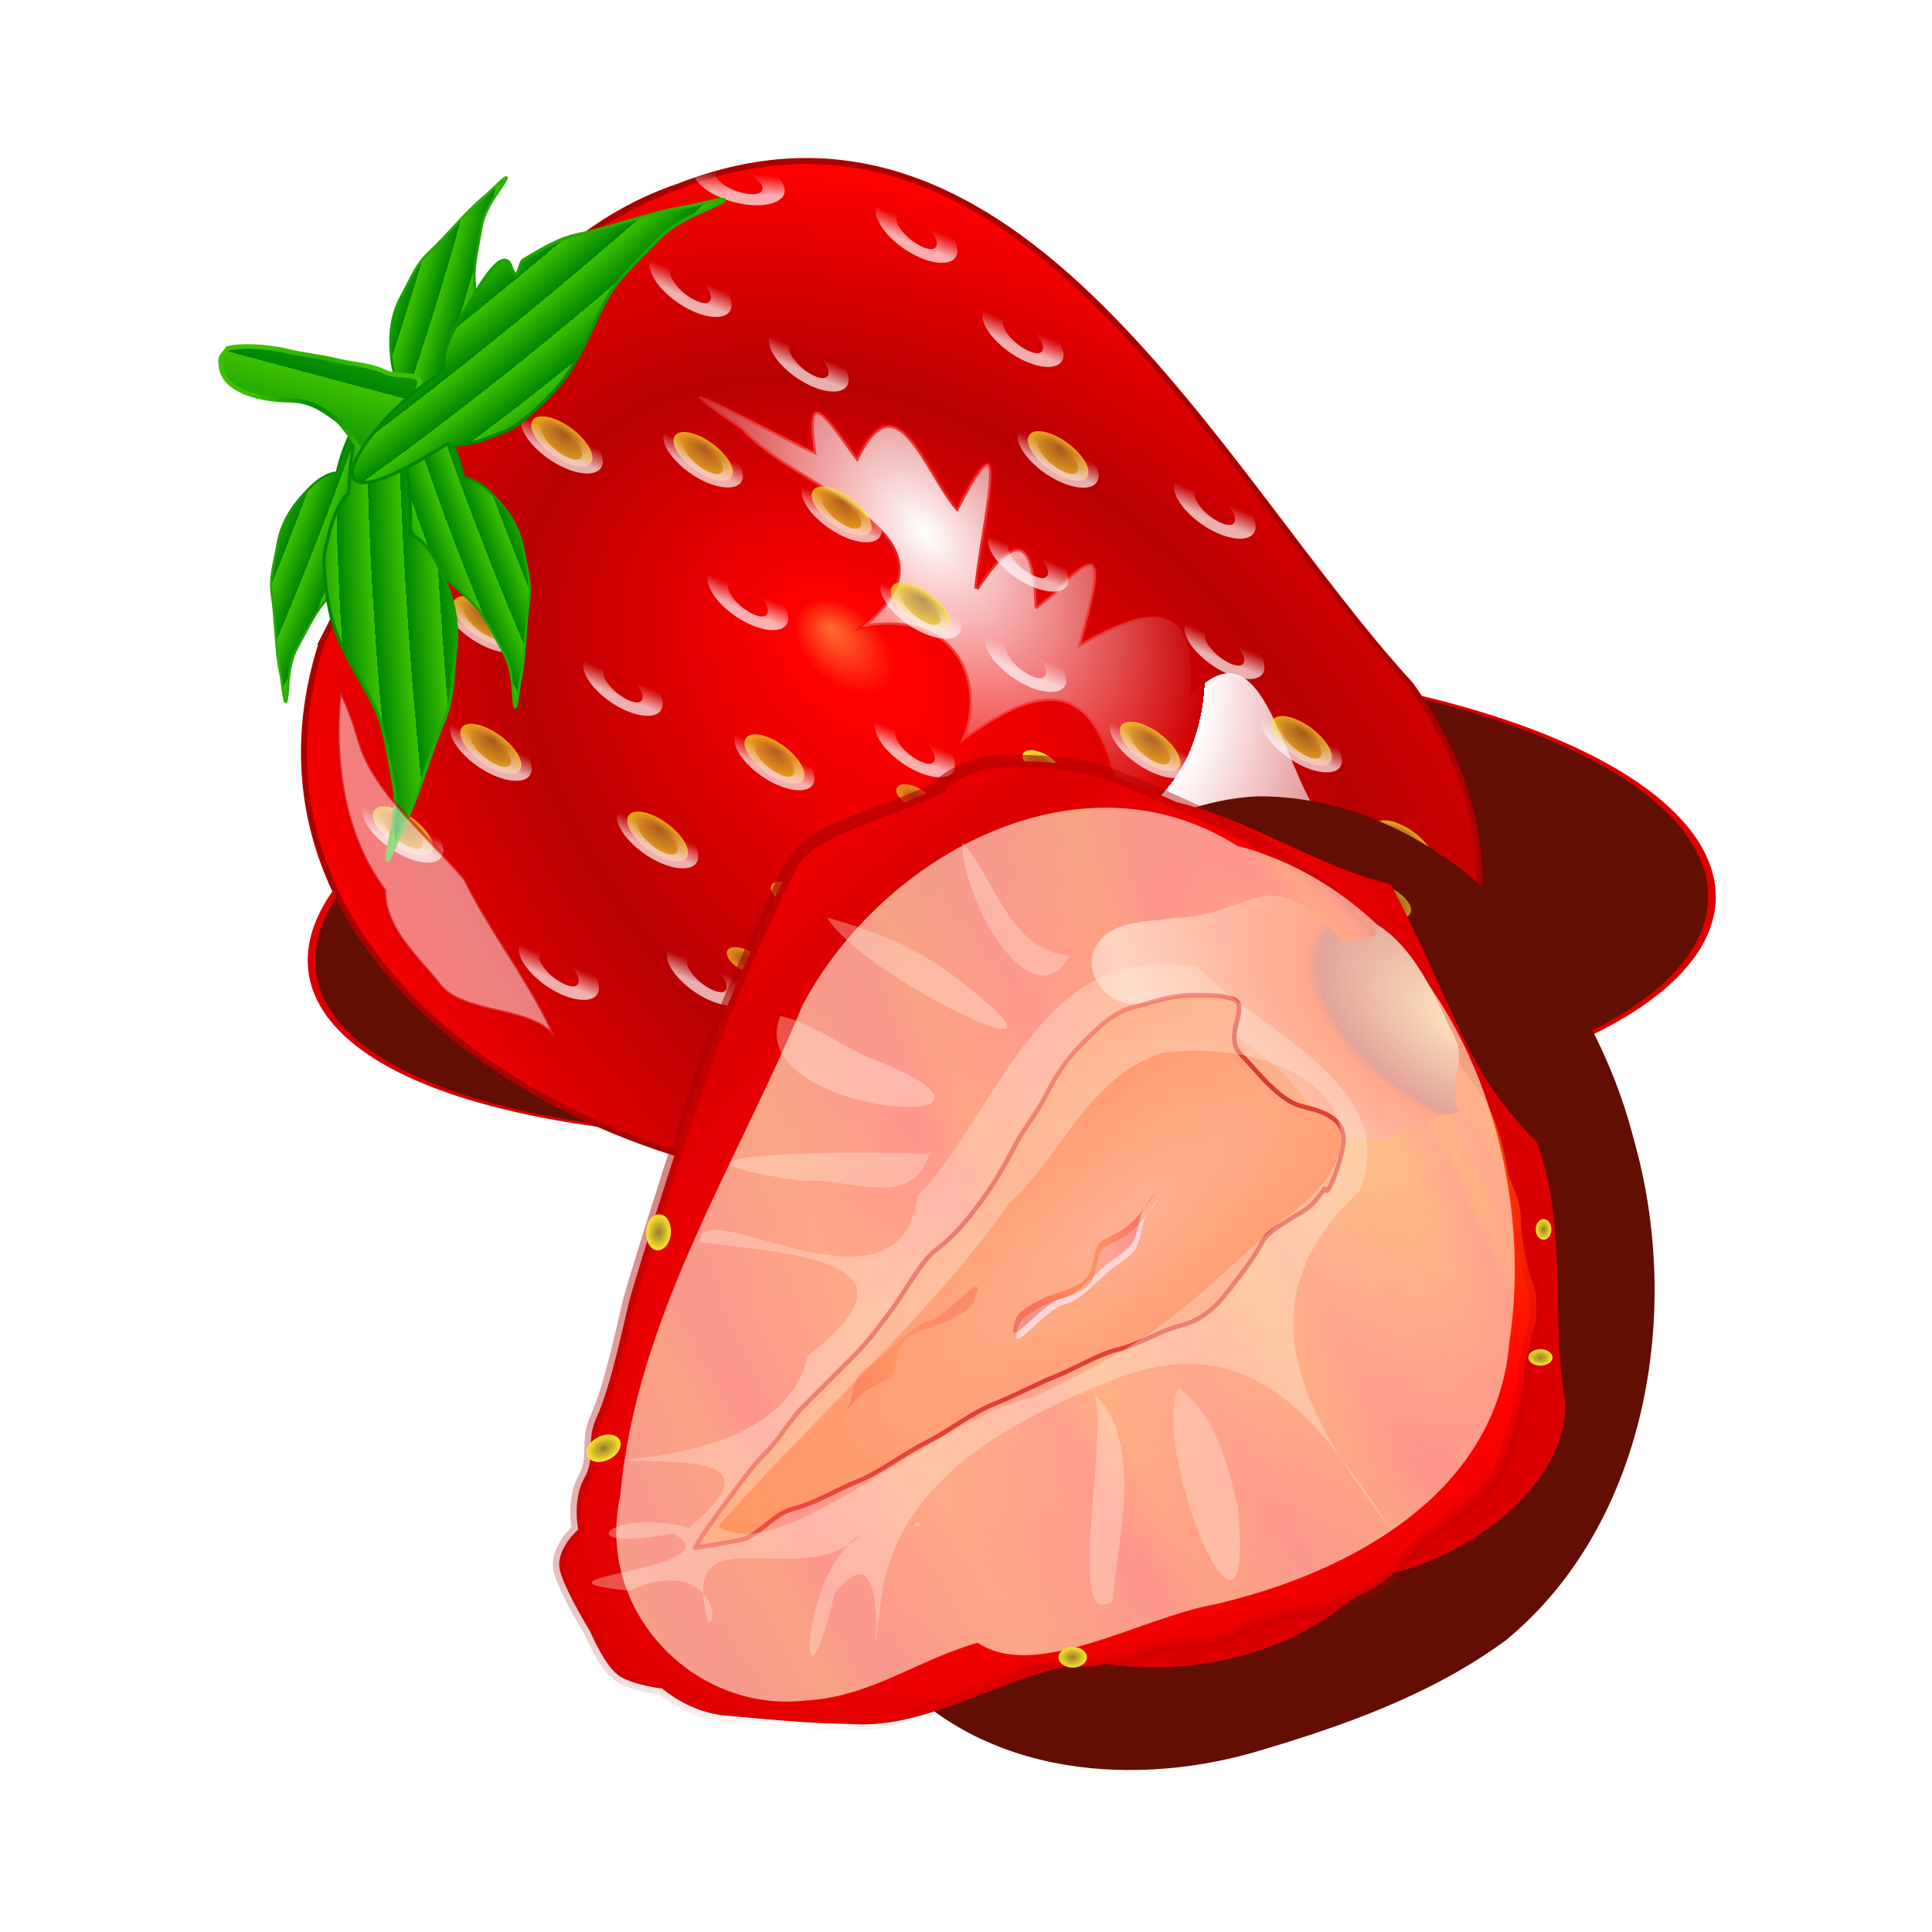 <svg:svg xmlns:dc="http://purl.org/dc/elements/1.1/" xmlns:ns1="http://www.w3.org/1999/xlink" xmlns:ns3="http://web.resource.org/cc/" xmlns:rdf="http://www.w3.org/1999/02/22-rdf-syntax-ns#" xmlns:svg="http://www.w3.org/2000/svg" height="426.787" id="svg2" version="1.0" viewBox="-15.444 -22.159 426.787 426.787" width="426.787">
  <svg:defs id="defs4">
    <svg:linearGradient id="linearGradient3875">
      <svg:stop id="stop3877" offset="0" stop-color="#008600" />
      <svg:stop id="stop3879" offset="1" stop-color="#3cc000" />
    </svg:linearGradient>
    <svg:linearGradient id="linearGradient3194">
      <svg:stop id="stop3196" offset="0" stop-color="#ff6900" />
      <svg:stop id="stop3198" offset=".638" stop-color="#f00" />
      <svg:stop id="stop3200" offset="1" stop-color="#db0000" />
    </svg:linearGradient>
    <svg:linearGradient id="linearGradient3036">
      <svg:stop id="stop3038" offset="0" stop-color="#9b7e2a" />
      <svg:stop id="stop3871" offset=".536" stop-color="#cdb42a" />
      <svg:stop id="stop3040" offset="1" stop-color="#ffea2a" />
    </svg:linearGradient>
    <svg:filter id="filter2990">
      <svg:feGaussianBlur id="feGaussianBlur2992" stdDeviation="4.083" />
    </svg:filter>
    <svg:filter height="1.598" id="filter3116" width="1.44" x="-.22" y="-.299">
      <svg:feGaussianBlur id="feGaussianBlur3118" stdDeviation="0.916" />
    </svg:filter>
    <svg:filter id="filter3188">
      <svg:feGaussianBlur id="feGaussianBlur3190" stdDeviation="0.317" />
    </svg:filter>
    <svg:filter id="filter3270">
      <svg:feGaussianBlur id="feGaussianBlur3272" stdDeviation="0.616" />
    </svg:filter>
    <svg:filter id="filter3373">
      <svg:feGaussianBlur id="feGaussianBlur3375" stdDeviation="1.947" />
    </svg:filter>
    <svg:filter id="filter3399">
      <svg:feGaussianBlur id="feGaussianBlur3401" stdDeviation="2.973" />
    </svg:filter>
    <svg:filter height="1.449" id="filter3415" width="1.486" x="-.243" y="-.225">
      <svg:feGaussianBlur id="feGaussianBlur3417" stdDeviation="19.273" />
    </svg:filter>
    <svg:radialGradient cx="377.24" cy="507.49" gradientTransform="matrix(1.59 1.044 -.587 .936 63.859 -315.81)" gradientUnits="userSpaceOnUse" id="radialGradient5149" r="44.151" spreadMethod="reflect">
      <svg:stop id="stop3449" offset="0" stop-color="#ffe6c0" />
      <svg:stop id="stop3451" offset=".403" stop-color="#e2a39b" />
      <svg:stop id="stop3453" offset=".434" stop-color="#ffa88b" />
      <svg:stop id="stop3455" offset="1" stop-color="#ffd3c3" />
    </svg:radialGradient>
    <svg:radialGradient cx="375.98" cy="630.62" gradientTransform="matrix(1 0 0 .735 8.44 166.19)" gradientUnits="userSpaceOnUse" id="radialGradient5157" r="5.004" ns1:href="#linearGradient3036" />
    <svg:radialGradient cx="375.98" cy="630.62" gradientTransform="matrix(1 0 0 .735 -94.161 228.79)" gradientUnits="userSpaceOnUse" id="radialGradient5159" r="5.004" ns1:href="#linearGradient3036" />
    <svg:radialGradient cx="375.98" cy="630.62" gradientTransform="matrix(1 0 0 .735 -149.86 53.732)" gradientUnits="userSpaceOnUse" id="radialGradient5161" r="5.004" ns1:href="#linearGradient3036" />
    <svg:radialGradient cx="286.43" cy="606.59" gradientTransform="matrix(1 0 0 .988 0 7.172)" gradientUnits="userSpaceOnUse" id="radialGradient5171" r="16.446">
      <svg:stop id="stop3028" offset="0" stop-color="#ff6900" />
      <svg:stop id="stop3034" offset=".786" stop-color="#f00" />
      <svg:stop id="stop3030" offset="1" stop-color="#db0000" />
    </svg:radialGradient>
    <svg:radialGradient cx="375.98" cy="630.62" gradientTransform="matrix(1 0 0 .735 3.751 171.81)" gradientUnits="userSpaceOnUse" id="radialGradient5175" r="5.004" ns1:href="#linearGradient3036" />
    <svg:radialGradient cx="178.77" cy="702.61" fx="123.91" fy="707.26" gradientTransform="matrix(-.323 .171 -.767 -1.449 927.8 1585.6)" gradientUnits="userSpaceOnUse" id="radialGradient2861" r="96.986" spreadMethod="reflect">
      <svg:stop id="stop2919" offset="0" stop-color="#ffe6b8" />
      <svg:stop id="stop2925" offset=".503" stop-color="#ffd0c3" />
      <svg:stop id="stop2927" offset=".668" stop-color="#ffe0b6" />
      <svg:stop id="stop2921" offset="1" stop-color="#ffd3c3" />
    </svg:radialGradient>
    <svg:filter height="1.285" id="filter3492" width="1.275" x="-.138" y="-.142">
      <svg:feGaussianBlur id="feGaussianBlur3494" stdDeviation="10.276" />
    </svg:filter>
    <svg:radialGradient cx="297.67" cy="605.74" gradientTransform="matrix(1 0 0 1.081 20.834 -48.337)" gradientUnits="userSpaceOnUse" id="radialGradient2721" r="95.266" ns1:href="#linearGradient3194" />
    <svg:radialGradient cx="213.38" cy="670.98" gradientTransform="matrix(.323 -.082 .069 .27 453.1 302.92)" gradientUnits="userSpaceOnUse" id="radialGradient2834" r="89.948" spreadMethod="reflect">
      <svg:stop id="stop2940" offset="0" stop-color="#ffe6d5" />
      <svg:stop id="stop2942" offset="1" stop-color="#fffff2" stop-opacity=".918" />
    </svg:radialGradient>
    <svg:radialGradient cx="295.63" cy="628.75" gradientTransform="matrix(1.8 -1.473 .487 .595 -231.23 488.66)" gradientUnits="userSpaceOnUse" id="radialGradient2837" r="72.116">
      <svg:stop id="stop2911" offset="0" stop-color="#ffb091" />
      <svg:stop id="stop2913" offset="1" stop-color="#ff8649" />
    </svg:radialGradient>
    <svg:radialGradient cx="295.63" cy="628.75" gradientTransform="matrix(1.8 -1.473 .487 .595 -231.23 488.66)" gradientUnits="userSpaceOnUse" id="radialGradient2839" r="72.116">
      <svg:stop id="stop2903" offset="0" stop-color="#c02422" />
      <svg:stop id="stop2905" offset="1" stop-color="#f50000" stop-opacity=".34" />
    </svg:radialGradient>
    <svg:radialGradient cx="332.53" cy="590.24" gradientTransform="matrix(-1.489 .911 -.499 -.815 1434.4 597.58)" gradientUnits="userSpaceOnUse" id="radialGradient2844" r="108.44" spreadMethod="reflect" ns1:href="#linearGradient3194" />
    <svg:linearGradient gradientTransform="translate(312.47 -170.54)" gradientUnits="userSpaceOnUse" id="linearGradient2846" spreadMethod="reflect" x1="85.344" x2="182.12" y1="630.49" y2="743.02">
      <svg:stop id="stop3441" offset="0" stop-color="#a00" stop-opacity=".639" />
      <svg:stop id="stop3443" offset="1" stop-color="#a00" stop-opacity="0" />
    </svg:linearGradient>
    <svg:radialGradient cx="166.68" cy="1031.7" gradientTransform="matrix(1.885 -1.257 .65 .976 -495.44 -342.56)" gradientUnits="userSpaceOnUse" id="radialGradient2849" r="95.266" ns1:href="#linearGradient3194" />
    <svg:filter id="filter3561">
      <svg:feGaussianBlur id="feGaussianBlur3563" stdDeviation="0.234" />
    </svg:filter>
    <svg:filter id="filter4351">
      <svg:feGaussianBlur id="feGaussianBlur4353" stdDeviation="2.29" />
    </svg:filter>
    <svg:filter height="1.293" id="filter4902" width="1.466" x="-.233" y="-.147">
      <svg:feGaussianBlur id="feGaussianBlur4904" stdDeviation="4.734" />
    </svg:filter>
    <svg:radialGradient cx="-45.208" cy="171.44" fx="-97.014" fy="173.37" gradientTransform="matrix(-.251 -.225 1.393 -1.112 -90.855 343.14)" gradientUnits="userSpaceOnUse" id="radialGradient4993" r="29.618" spreadMethod="repeat" ns1:href="#linearGradient3875" />
    <svg:linearGradient gradientTransform="matrix(-.291 -.41 .818 -.58 6.205 243.87)" gradientUnits="userSpaceOnUse" id="linearGradient4995" x1="-56.755" x2="-11.52" y1="171.44" y2="237.1" ns1:href="#linearGradient3875" />
    <svg:linearGradient gradientTransform="translate(61.779 21.285)" gradientUnits="userSpaceOnUse" id="linearGradient4998" spreadMethod="repeat" x1="28.572" x2="33.424" y1="158.41" y2="140.24" ns1:href="#linearGradient3875" />
    <svg:radialGradient cx="46.403" cy="149.58" gradientTransform="matrix(-.577 -.415 .335 -.466 84.783 259.8)" gradientUnits="userSpaceOnUse" id="radialGradient5000" r="22.503" ns1:href="#linearGradient3875" />
    <svg:radialGradient cx="-45.208" cy="171.44" fx="-97.014" fy="173.37" gradientTransform="matrix(.328 -.074 .101 1.78 112.76 -88.734)" gradientUnits="userSpaceOnUse" id="radialGradient5003" r="29.618" spreadMethod="repeat" ns1:href="#linearGradient3875" />
    <svg:linearGradient gradientTransform="matrix(.503 0 0 1.003 137.58 47.861)" gradientUnits="userSpaceOnUse" id="linearGradient5005" x1="-56.755" x2="-11.52" y1="171.44" y2="237.1" ns1:href="#linearGradient3875" />
    <svg:radialGradient cx="-45.208" cy="171.44" fx="-97.014" fy="173.37" gradientTransform="matrix(.235 -.113 .449 1.209 68.106 -8.778)" gradientUnits="userSpaceOnUse" id="radialGradient5008" r="29.618" spreadMethod="repeat" ns1:href="#linearGradient3875" />
    <svg:linearGradient gradientTransform="matrix(.383 -.095 .209 .692 115.53 80.782)" gradientUnits="userSpaceOnUse" id="linearGradient5010" x1="-56.755" x2="-11.52" y1="171.44" y2="237.1" ns1:href="#linearGradient3875" />
    <svg:radialGradient cx="-45.208" cy="171.44" fx="-97.014" fy="173.37" gradientTransform="matrix(-.235 -.113 -.449 1.209 183.74 -9.972)" gradientUnits="userSpaceOnUse" id="radialGradient5013" r="29.618" spreadMethod="repeat" ns1:href="#linearGradient3875" />
    <svg:linearGradient gradientTransform="matrix(-.383 -.095 -.209 .692 136.31 79.588)" gradientUnits="userSpaceOnUse" id="linearGradient5015" x1="-56.755" x2="-11.52" y1="171.44" y2="237.1" ns1:href="#linearGradient3875" />
    <svg:radialGradient cx="228.29" cy="210.49" gradientTransform="matrix(.71 .863 -.529 .435 191.05 -88.953)" gradientUnits="userSpaceOnUse" id="radialGradient5051" r="69.881" spreadMethod="repeat">
      <svg:stop id="stop4317" offset="0" stop-color="#fff" />
      <svg:stop id="stop4319" offset="1" stop-color="#fff" stop-opacity="0" />
    </svg:radialGradient>
    <svg:radialGradient cx="228.52" cy="210.47" gradientTransform="matrix(.715 .869 -.528 .434 189.33 -90.265)" gradientUnits="userSpaceOnUse" id="radialGradient5053" r="69.381">
      <svg:stop id="stop4309" offset="0" stop-color="#e50000" />
      <svg:stop id="stop4311" offset="1" stop-color="#fd0000" stop-opacity="0" />
    </svg:radialGradient>
    <svg:radialGradient cx="76.967" cy="441.87" fx="87.447" fy="408.58" gradientTransform="matrix(.582 -.643 .997 .903 -237.32 -92.125)" gradientUnits="userSpaceOnUse" id="radialGradient5060" r="82.866" spreadMethod="reflect">
      <svg:stop id="stop3745" offset="0" stop-color="#ff6e2f" />
      <svg:stop id="stop3747" offset=".115" stop-color="#f00" />
      <svg:stop id="stop3749" offset="1" stop-color="#b80000" />
    </svg:radialGradient>
    <svg:radialGradient cx="-45.208" cy="171.44" fx="-97.014" fy="173.37" gradientTransform="matrix(-.254 -.058 .404 -1.225 60.191 365.99)" gradientUnits="userSpaceOnUse" id="radialGradient5064" r="29.618" spreadMethod="repeat" ns1:href="#linearGradient3875" />
    <svg:linearGradient gradientTransform="matrix(-.358 -.165 .268 -.671 79.025 266.42)" gradientUnits="userSpaceOnUse" id="linearGradient5066" x1="-56.755" x2="-11.52" y1="171.44" y2="237.1" ns1:href="#linearGradient3875" />
    <svg:radialGradient cx="375.98" cy="630.62" fx="374.31" fy="628.86" gradientTransform="matrix(1 0 0 .735 -149.86 53.732)" gradientUnits="userSpaceOnUse" id="radialGradient5068" r="5.004" ns1:href="#linearGradient3036" />
    <svg:linearGradient gradientUnits="userSpaceOnUse" id="linearGradient5070" x1="227.31" x2="223.35" y1="520.82" y2="517.72">
      <svg:stop id="stop3547" offset="0" stop-color="#fdf5f8" />
      <svg:stop id="stop3549" offset="1" stop-color="#f5f5f2" stop-opacity="0" />
    </svg:linearGradient>
  </svg:defs>
  <svg:g id="layer1" transform="translate(-153.3 -129.99)">
    <svg:g id="g5072" transform="translate(100.4 25.91)">
      <svg:path d="m133.76 178.2c1.36-0.22 3.98-2.29 5.78-4.94 0.34-0.5 0.71-0.94 1.06-1.4 1.61-2.12 2.68-7.34 3.04-9.52 1.1-6.49-1.12-12.91-1.4-18.66-0.17-3.53 0.94-7.75 1.59-11.6 0.58-3.4 2.59-6.21 4.17-8.53 4.02-5.91-2 0.53-3.48 1.73-4.13 3.34-8.22 8.63-12.29 12.38-2.38 2.2-3.56 4.76-5.23 8.03-0.33 0.65-0.68 1.27-1.01 1.91-2.09 3.92-2.41 7.78-2.24 11.3 0.19 4.08 0.83 6.95 2.79 8.87-7.13 14.18-5.45 37.64 7.22 10.43z" fill="url(#radialGradient5064)" fill-rule="evenodd" id="path4395" stroke="url(#linearGradient5066)" stroke-width=".534px" />
      <svg:path d="m324.54 503.97c113.09 9.03 119.05 190.4 0.02 198.86-130.98 32.21-118.51-141.97-32.29-187.13l15.26-7.48 17.01-4.25z" fill="#630e02" fill-rule="evenodd" filter="url(#filter3415)" id="path4750" stroke="url(#radialGradient2721)" stroke-width="1px" transform="matrix(1.674 0 0 .529 -273.39 -40.263)" />
      <svg:path d="m108.61 223.66c-24.499 75.87 68.28 127.21 141.14 120 35.78 12.07 74.93 9.34 94.04-14.48 20.57-25.63 31.08-60.04 5.22-96.06-42.29-46.05-86.33-139.3-161.48-110.07-43.39 14.71-59.95 63.93-78.92 100.61z" fill="url(#radialGradient5060)" fill-rule="evenodd" id="path3725" stroke="#a00" stroke-width="1.311px" />
      <svg:path d="m231.12 517.23c0 2.03-2.24 3.68-5 3.68s-5-1.65-5-3.68 2.24-3.67 5-3.67 5 1.64 5 3.67z" fill="url(#radialGradient5068)" filter="url(#filter3561)" id="path3799" opacity=".84" stroke="url(#linearGradient5070)" stroke-linecap="round" stroke-linejoin="round" stroke-width="2.76" transform="matrix(.859 1.093 -1.387 -.005 850.17 62.036)" />
      <svg:use height="1052.362" id="use4199" transform="matrix(1.015 0 0 1.015 -141.89 -166.33)" width="744.094" x="0" y="0" ns1:href="#path3799" />
      <svg:use height="1052.362" id="use4201" opacity=".744" transform="matrix(1.015 0 0 1.015 -170.34 -131.76)" width="744.094" x="0" y="0" ns1:href="#path3799" />
      <svg:use height="1052.362" id="use4203" opacity=".933" transform="matrix(1.002 0 0 1.002 -109.16 12.318)" width="744.094" x="0" y="0" ns1:href="#path3799" />
      <svg:path d="m266.46 215.86c-0.38-15.32-4.74-16.88-13.27-3.96 1-12.44 8.86-43.2-4.35-17.78-7.03-8.4-13.22-28.96-22.08-11.1-5.45-7.4-11.87-17.77-9.54-1.38-10.94-5.07-40.09-21.34-16.04-4.91 12.3 13.95 51.54 23.19 26.64 43.74 22.6-4.02 27.32 14.81 21.64 25.64 14.26-10.49 27.28-16.21 33.39 4.97 7.19 19.08 31.94 8.76 47.84 13.27-9.98-10.17-13.49-47.36-30.43-28.37 2.07-21.75-8.71-20.79-23.99-11.87 3.2-12.15 7.57-26.18-6.26-11.08l-3.55 2.83z" fill="url(#radialGradient5051)" fill-rule="evenodd" filter="url(#filter4351)" id="path4274" stroke="url(#radialGradient5053)" stroke-width="1px" />
      <svg:use height="1052.362" id="use4205" transform="matrix(1 0 0 1 -200.51 -41.091)" width="744.094" x="0" y="0" ns1:href="#path3799" />
      <svg:use height="1052.362" id="use4207" opacity=".75" transform="matrix(.985 0 0 .985 -147.03 -68.816)" width="744.094" x="0" y="0" ns1:href="#path3799" />
      <svg:use height="1052.362" id="use4209" opacity=".578" transform="matrix(1.008 0 0 1.008 -146.89 -42.337)" width="744.094" x="0" y="0" ns1:href="#path3799" />
      <svg:use height="1052.362" id="use4211" transform="matrix(.957 -.328 .328 .957 -212.81 -64.275)" width="744.094" x="0" y="0" ns1:href="#path3799" />
      <svg:use height="1052.362" id="use4213" opacity=".667" transform="matrix(1.013 0 0 1.013 -185.37 -63.237)" width="744.094" x="0" y="0" ns1:href="#path3799" />
      <svg:use height="1052.362" id="use4215" opacity=".85" transform="matrix(1 0 0 1 -124.34 -92.455)" width="744.094" x="0" y="0" ns1:href="#path3799" />
      <svg:use height="1052.362" id="use4217" opacity=".65" transform="matrix(1.003 0 0 1.003 -183.73 -88.428)" width="744.094" x="0" y="0" ns1:href="#path3799" />
      <svg:use height="1052.362" id="use4219" transform="matrix(.991 0 0 .991 -16.109 -78.812)" width="744.094" x="0" y="0" ns1:href="#path3799" />
      <svg:use height="1052.362" id="use4221" opacity=".65" transform="matrix(1.003 0 0 1.003 -107.18 -23.812)" width="744.094" x="0" y="0" ns1:href="#path3799" />
      <svg:use height="1052.362" id="use4223" transform="matrix(.985 0 0 .985 -105.96 -140.45)" width="744.094" x="0" y="0" ns1:href="#path3799" />
      <svg:use height="1052.362" id="use4225" transform="matrix(.993 0 0 .993 -101.34 -109.65)" width="744.094" x="0" y="0" ns1:href="#path3799" />
      <svg:use height="1052.362" id="use4227" opacity=".933" transform="matrix(1.007 0 0 1.007 -32.813 10.655)" width="744.094" x="0" y="0" ns1:href="#path3799" />
      <svg:use height="1052.362" id="use4229" transform="matrix(1.001 0 0 1.001 -2.342 -61.341)" width="744.094" x="0" y="0" ns1:href="#path3799" />
      <svg:use height="1052.362" id="use4231" opacity=".578" transform="matrix(.996 0 0 .996 -132.09 -8.228)" width="744.094" x="0" y="0" ns1:href="#path3799" />
      <svg:use height="1052.362" id="use4233" opacity=".578" transform="matrix(.993 0 0 .993 -116.18 -54.881)" width="744.094" x="0" y="0" ns1:href="#path3799" />
      <svg:use height="1052.362" id="use4235" opacity=".733" transform="matrix(1.01 0 0 1.01 -90.334 -176.72)" width="744.094" x="0" y="0" ns1:href="#path3799" />
      <svg:use height="1052.362" id="use4237" transform="matrix(.985 0 0 .985 -129.31 -119.26)" width="744.094" x="0" y="0" ns1:href="#path3799" />
      <svg:use height="1052.362" id="use4239" transform="matrix(1.008 0 0 1.008 -65.553 -81.294)" width="744.094" x="0" y="0" ns1:href="#path3799" />
      <svg:use height="1052.362" id="use4241" transform="matrix(.999 0 0 .999 -85.813 -90.248)" width="744.094" x="0" y="0" ns1:href="#path3799" />
      <svg:use height="1052.362" id="use4243" transform="matrix(.993 0 0 .993 -85.123 -57.76)" width="744.094" x="0" y="0" ns1:href="#path3799" />
      <svg:use height="1052.362" id="use4245" transform="matrix(.995 0 0 .995 -79.552 -20.693)" width="744.094" x="0" y="0" ns1:href="#path3799" />
      <svg:use height="1052.362" id="use4247" transform="matrix(1.006 0 0 1.006 -65.531 -152.48)" width="744.094" x="0" y="0" ns1:href="#path3799" />
      <svg:use height="1052.362" id="use4249" transform="matrix(1.004 0 0 1.004 -57.106 -125.17)" width="744.094" x="0" y="0" ns1:href="#path3799" />
      <svg:use height="1052.362" id="use4251" transform="matrix(.997 0 0 .997 -61.423 -100.02)" width="744.094" x="0" y="0" ns1:href="#path3799" />
      <svg:use height="1052.362" id="use4253" transform="matrix(1.004 0 0 1.004 19.348 -39.208)" width="744.094" x="0" y="0" ns1:href="#path3799" />
      <svg:use height="1052.362" id="use4255" opacity=".933" transform="matrix(1.001 0 0 1.001 -53.344 -7.192)" width="744.094" x="0" y="0" ns1:href="#path3799" />
      <svg:use height="1052.362" id="use4257" transform="matrix(.995 0 0 .995 -38.498 -26.853)" width="744.094" x="0" y="0" ns1:href="#path3799" />
      <svg:use height="1052.362" id="use4259" opacity=".811" transform="matrix(.993 0 0 .993 -163.8 -8.57)" width="744.094" x="0" y="0" ns1:href="#path3799" />
      <svg:use height="1052.362" id="use4261" opacity=".933" transform="matrix(.989 0 0 .989 -61.351 17.152)" width="744.094" x="0" y="0" ns1:href="#path3799" />
      <svg:use height="1052.362" id="use4263" transform="matrix(1.011 0 0 1.011 -24.785 -116.1)" width="744.094" x="0" y="0" ns1:href="#path3799" />
      <svg:use height="1052.362" id="use4265" transform="matrix(1.002 0 0 1.002 -36.14 -60.385)" width="744.094" x="0" y="0" ns1:href="#path3799" />
      <svg:use height="1052.362" id="use4267" transform="matrix(1.012 0 0 1.012 -15.734 -37.732)" width="744.094" x="0" y="0" ns1:href="#path3799" />
      <svg:use height="1052.362" id="use4269" transform="matrix(.993 0 0 .993 -55.254 -48.267)" width="744.094" x="0" y="0" ns1:href="#path3799" />
      <svg:path d="m124.03 182.68c0.93 1.02 1.68 4.27 1.43 7.46-0.05 0.6-0.03 1.18-0.04 1.76-0.07 2.66-2.49 7.41-3.56 9.33-3.2 5.77-8.95 9.39-12.75 13.71-2.33 2.65-4.1 6.65-5.99 10.06-1.67 3.01-1.85 6.46-2.07 9.26-0.55 7.13-1.228-1.66-1.637-3.52-1.142-5.18-1.037-11.87-1.876-17.34-0.492-3.21 0.182-5.94 0.922-9.54 0.146-0.71 0.265-1.42 0.397-2.12 0.816-4.37 2.974-7.59 5.304-10.23 2.7-3.07 4.98-4.91 7.72-5.19 3.28-15.53 19.23-32.81 12.15-3.64z" fill="url(#radialGradient5013)" fill-rule="evenodd" id="path4389" stroke="url(#linearGradient5015)" stroke-width=".534px" />
      <svg:path d="m127.81 183.87c-0.92 1.02-1.67 4.28-1.42 7.46 0.04 0.61 0.02 1.18 0.04 1.77 0.06 2.66 2.49 7.4 3.56 9.33 3.19 5.76 8.94 9.39 12.75 13.71 2.33 2.65 4.1 6.64 5.99 10.06 1.67 3.01 1.85 6.46 2.07 9.25 0.55 7.14 1.22-1.65 1.63-3.51 1.15-5.19 1.04-11.88 1.88-17.35 0.49-3.21-0.18-5.94-0.92-9.54-0.15-0.71-0.27-1.41-0.4-2.12-0.81-4.37-2.98-7.58-5.31-10.23-2.69-3.06-4.98-4.91-7.71-5.19-3.28-15.53-19.24-32.81-12.16-3.64z" fill="url(#radialGradient5008)" fill-rule="evenodd" id="path4383" stroke="url(#linearGradient5010)" stroke-width=".534px" />
      <svg:path d="m114.47 190.92c-1.5 1.06-3.62 5.2-4.5 9.57-0.17 0.83-0.4 1.6-0.6 2.4-0.9 3.6 0.31 10.81 0.9 13.77 1.77 8.83 7.45 15.64 10.5 22.74 1.87 4.35 2.55 10.33 3.6 15.57 0.93 4.61-0.13 9.33-0.9 13.17-1.96 9.8 2.12-1.83 3.3-4.19 3.32-6.61 5.66-15.66 8.71-22.75 1.78-4.16 1.97-8.07 2.4-13.17 0.08-1 0.2-2 0.3-2.99 0.61-6.16-0.84-11.22-2.7-15.57-2.17-5.03-4.27-8.29-7.51-9.58 1.74-22.03-11.36-50.66-13.5-8.97z" fill="url(#radialGradient5003)" fill-rule="evenodd" id="path4355" stroke="url(#linearGradient5005)" stroke-width=".71px" />
      <svg:path d="m87.736 158.91c2.657-0.8 8.904-0.5 12.974 0.52 3.63 0.9 7.51 1.23 10.91 2.08 3.7 0.92 7.62 0.95 10.9 2.59 2.94 1.47 9.31-0.45 7.27 3.64-1.42 2.84-2.37 5.32-3.12 8.3-0.77 3.1-3.74 5.66-5.19 6.75-3.44 2.58-6.42-5.73-9.86-8.31-3.33-2.49-6.04-4.15-10.39-4.15-3.393 0-7.638-0.71-10.379-2.08-3.131-1.56-4.673-3.31-4.673-6.74 0-1.01 1.039-1.74 1.558-2.6z" fill="url(#linearGradient4998)" fill-rule="evenodd" id="path4551" stroke="url(#radialGradient5000)" stroke-width="1px" />
      <svg:path d="m136.26 179.97c1.74 0.61 6.34-0.06 10.42-1.87 0.77-0.35 1.53-0.6 2.3-0.9 3.46-1.35 8.64-6.5 10.71-8.7 6.18-6.55 8.45-15.13 12.48-21.72 2.46-4.04 6.94-8.06 10.61-11.94 3.23-3.43 7.68-5.29 11.26-6.89 9.13-4.06-2.71-0.67-5.33-0.27-7.3 1.12-16.04 4.45-23.59 6.06-4.42 0.95-7.72 3.06-12.13 5.66-0.86 0.52-1.14 5.77-2.61 1.49-2.01-5.85-8.67 7.17-11.14 11.21-2.85 4.67-4.29 8.27-3.47 11.66-18.97 11.33-34.75 38.58 0.49 16.21z" fill="url(#radialGradient4993)" fill-rule="evenodd" id="use4375" stroke="url(#linearGradient4995)" stroke-width=".71px" />
      <svg:path d="m112.6 234.59c-1.47 15.13 0.51 31.49 9.81 43.98-0.09 8.75 7.9 15.3 12.27 21.06 5.65 6.78 20.72 4.46 25.59 11.78-5.89-13.17-13.76-22.45-20.16-35.33-8.02-9.46-20.18-19.17-23.41-30.74-1.06-3.69-2.32-7.33-4.1-10.75z" fill="#fff" fill-rule="evenodd" filter="url(#filter4902)" id="path4579" opacity=".706" stroke="#d40000" stroke-width=".667px" />
    </svg:g>
    <svg:g id="g2899" transform="translate(-221.29 -49.537)">
      <svg:path d="m324.54 503.97c40.44-0.02 72.92 34.37 82.98 71.51 10.96 36.26 2.73 80.46-28.22 104.52-16.69 11.58-36.47 18.07-55.91 23.46-28.22 7.55-62.62 4.37-82.31-19.58-23.69-28.17-20.59-69.96-3.88-100.79 13.36-26.04 31.04-51.03 54.95-68.31 9.68-6.17 20.84-10.33 32.39-10.81z" fill="#630e02" fill-rule="evenodd" filter="url(#filter3415)" id="path3403" stroke="url(#radialGradient2721)" stroke-width="1px" transform="matrix(1 0 0 1.059 312.52 -200.43)" />
      <svg:path d="m231.12 517.23c0 2.03-2.24 3.68-5 3.68s-5-1.65-5-3.68 2.24-3.67 5-3.67 5 1.64 5 3.67z" fill="url(#radialGradient5161)" filter="url(#filter3116)" id="path3779" transform="matrix(-.558 -.578 .817 -.132 292.7 524.98)" />
      <svg:path d="m231.12 517.23c0 2.03-2.24 3.68-5 3.68s-5-1.65-5-3.68 2.24-3.67 5-3.67 5 1.64 5 3.67z" fill="url(#radialGradient5161)" filter="url(#filter3116)" id="path3783" opacity=".789" transform="matrix(-.728 -.755 1.068 -.173 159.86 607.08)" />
      <svg:path d="m231.12 517.23c0 2.03-2.24 3.68-5 3.68s-5-1.65-5-3.68 2.24-3.67 5-3.67 5 1.64 5 3.67z" fill="url(#radialGradient5161)" filter="url(#filter3116)" id="path3823" opacity=".761" transform="matrix(-.728 -.755 1.068 -.173 277.71 616.54)" />
      <svg:path d="m231.12 517.23c0 2.03-2.24 3.68-5 3.68s-5-1.65-5-3.68 2.24-3.67 5-3.67 5 1.64 5 3.67z" fill="url(#radialGradient5161)" filter="url(#filter3116)" id="path3827" opacity=".761" transform="matrix(-.728 -.755 1.068 -.173 260.86 630.89)" />
      <svg:path d="m231.12 517.23c0 2.03-2.24 3.68-5 3.68s-5-1.65-5-3.68 2.24-3.67 5-3.67 5 1.64 5 3.67z" fill="url(#radialGradient5161)" filter="url(#filter3116)" id="path3835" transform="matrix(-.488 -.509 .696 -.097 350.38 529.94)" />
      <svg:path d="m231.12 517.23c0 2.03-2.24 3.68-5 3.68s-5-1.65-5-3.68 2.24-3.67 5-3.67 5 1.64 5 3.67z" fill="url(#radialGradient5161)" filter="url(#filter3116)" id="path3924" opacity=".789" transform="matrix(-.558 -.578 .817 -.132 279.42 534.85)" />
      <svg:path d="m231.12 517.23c0 2.03-2.24 3.68-5 3.68s-5-1.65-5-3.68 2.24-3.67 5-3.67 5 1.64 5 3.67z" fill="url(#radialGradient5161)" filter="url(#filter3116)" id="path3928" opacity=".789" transform="matrix(-.558 -.578 .817 -.132 298.38 541.84)" />
      <svg:path d="m231.12 517.23c0 2.03-2.24 3.68-5 3.68s-5-1.65-5-3.68 2.24-3.67 5-3.67 5 1.64 5 3.67z" fill="url(#radialGradient5161)" filter="url(#filter3116)" id="path3972" opacity=".789" transform="matrix(-.558 -.578 .817 -.132 242.8 562.54)" />
      <svg:path d="m231.12 517.23c0 2.03-2.24 3.68-5 3.68s-5-1.65-5-3.68 2.24-3.67 5-3.67 5 1.64 5 3.67z" fill="url(#radialGradient5161)" filter="url(#filter3116)" id="path3976" opacity=".789" transform="matrix(-.558 -.578 .817 -.132 237.12 554.06)" />
      <svg:path d="m231.12 517.23c0 2.03-2.24 3.68-5 3.68s-5-1.65-5-3.68 2.24-3.67 5-3.67 5 1.64 5 3.67z" fill="url(#radialGradient5161)" filter="url(#filter3116)" id="path3980" transform="matrix(-.558 -.578 .817 -.132 282.23 567.36)" />
      <svg:path d="m231.12 517.23c0 2.03-2.24 3.68-5 3.68s-5-1.65-5-3.68 2.24-3.67 5-3.67 5 1.64 5 3.67z" fill="url(#radialGradient5161)" filter="url(#filter3116)" id="path3984" opacity=".789" transform="matrix(-.558 -.578 .817 -.132 264.36 562.61)" />
      <svg:path d="m231.12 517.23c0 2.03-2.24 3.68-5 3.68s-5-1.65-5-3.68 2.24-3.67 5-3.67 5 1.64 5 3.67z" fill="url(#radialGradient5161)" filter="url(#filter3116)" id="path3988" opacity=".789" transform="matrix(-.558 -.578 .817 -.132 286.55 551.4)" />
      <svg:path d="m231.12 517.23c0 2.03-2.24 3.68-5 3.68s-5-1.65-5-3.68 2.24-3.67 5-3.67 5 1.64 5 3.67z" fill="url(#radialGradient5161)" filter="url(#filter3116)" id="path3992" opacity=".789" transform="matrix(-.558 -.578 .817 -.132 264.84 532.51)" />
      <svg:path d="m231.12 517.23c0 2.03-2.24 3.68-5 3.68s-5-1.65-5-3.68 2.24-3.67 5-3.67 5 1.64 5 3.67z" fill="url(#radialGradient5161)" filter="url(#filter3116)" id="path3996" opacity=".789" transform="matrix(-.558 -.578 .817 -.132 270.24 547.87)" />
      <svg:path d="m231.12 517.23c0 2.03-2.24 3.68-5 3.68s-5-1.65-5-3.68 2.24-3.67 5-3.67 5 1.64 5 3.67z" fill="url(#radialGradient5161)" filter="url(#filter3116)" id="path4020" opacity=".789" transform="matrix(-.558 -.578 .817 -.132 227.39 568.49)" />
      <svg:path d="m231.12 517.23c0 2.03-2.24 3.68-5 3.68s-5-1.65-5-3.68 2.24-3.67 5-3.67 5 1.64 5 3.67z" fill="url(#radialGradient5161)" filter="url(#filter3116)" id="path4024" opacity=".789" transform="matrix(-.558 -.578 .817 -.132 258.82 576.54)" />
      <svg:path d="m231.12 517.23c0 2.03-2.24 3.68-5 3.68s-5-1.65-5-3.68 2.24-3.67 5-3.67 5 1.64 5 3.67z" fill="url(#radialGradient5161)" filter="url(#filter3116)" id="path4028" transform="matrix(-.558 -.578 .817 -.132 277.66 579.44)" />
      <svg:path d="m231.12 517.23c0 2.03-2.24 3.68-5 3.68s-5-1.65-5-3.68 2.24-3.67 5-3.67 5 1.64 5 3.67z" fill="url(#radialGradient5161)" filter="url(#filter3116)" id="path4032" transform="matrix(-.558 -.578 .817 -.132 299.66 577.61)" />
      <svg:path d="m231.12 517.23c0 2.03-2.24 3.68-5 3.68s-5-1.65-5-3.68 2.24-3.67 5-3.67 5 1.64 5 3.67z" fill="url(#radialGradient5161)" filter="url(#filter3116)" id="path4036" opacity=".761" transform="matrix(-.558 -.578 .817 -.132 325.26 582.43)" />
      <svg:path d="m231.12 517.23c0 2.03-2.24 3.68-5 3.68s-5-1.65-5-3.68 2.24-3.67 5-3.67 5 1.64 5 3.67z" fill="url(#radialGradient5161)" filter="url(#filter3116)" id="path4040" opacity=".761" transform="matrix(-.558 -.578 .817 -.132 330.08 570.65)" />
      <svg:path d="m231.12 517.23c0 2.03-2.24 3.68-5 3.68s-5-1.65-5-3.68 2.24-3.67 5-3.67 5 1.64 5 3.67z" fill="url(#radialGradient5161)" filter="url(#filter3116)" id="path4044" opacity=".761" transform="matrix(-.558 -.578 .817 -.132 317.43 573.23)" />
      <svg:path d="m231.12 517.23c0 2.03-2.24 3.68-5 3.68s-5-1.65-5-3.68 2.24-3.67 5-3.67 5 1.64 5 3.67z" fill="url(#radialGradient5161)" filter="url(#filter3116)" id="path4048" transform="matrix(-.558 -.578 .817 -.132 314.48 558.34)" />
      <svg:path d="m231.12 517.23c0 2.03-2.24 3.68-5 3.68s-5-1.65-5-3.68 2.24-3.67 5-3.67 5 1.64 5 3.67z" fill="url(#radialGradient5161)" filter="url(#filter3116)" id="path4052" opacity=".761" transform="matrix(-.558 -.578 .817 -.132 337.09 559.05)" />
      <svg:path d="m231.12 517.23c0 2.03-2.24 3.68-5 3.68s-5-1.65-5-3.68 2.24-3.67 5-3.67 5 1.64 5 3.67z" fill="url(#radialGradient5161)" filter="url(#filter3116)" id="path4056" transform="matrix(-.558 -.578 .817 -.132 320.79 541.7)" />
      <svg:path d="m231.12 517.23c0 2.03-2.24 3.68-5 3.68s-5-1.65-5-3.68 2.24-3.67 5-3.67 5 1.64 5 3.67z" fill="url(#radialGradient5161)" filter="url(#filter3116)" id="path4242" opacity=".761" transform="matrix(-.558 -.578 .817 -.132 374.44 573.43)" />
      <svg:path d="m613.13 333.43c18.99 2.59 34.89 14.81 53.29 19.31 15.44 29.75 16.26 41 32.25 56.95 7 19.74 2.78 37.9 6.35 58.09-0.62 19.82-24.28 34.96-42.01 37.94-15.52 16.62-39.69 22.69-61.7 18.86-21.26 1.27-40.56 19.26-62.34 11.99-18.2-8.77-21.51-31.16-24.76-49-5.12-25.29 4.55-50.49 13.33-73.8 9.09-19.5 23.75-35.51 37.13-52.1-0.16-14.67 14.89-21.58 27.38-23.09 7.13-1.29 14.27-2.73 21.08-5.15z" fill="url(#radialGradient2849)" fill-rule="evenodd" id="path3283" stroke="url(#radialGradient2849)" stroke-width="1px" />
      <svg:path d="m566.44 331.44c-12.6 5.97-27.85 9.29-31.83 15.92s-15.25 32.49-18.57 41.77c-1.29 3.63-5.32 15.37-9.12 27.24-4.1 12.81-8.09 25.71-8.78 28.46-1.33 5.31-3.98 18.57-7.29 25.87-2.35 5.15 0 8.62-2.66 13.26-2.65 4.64-1.32 11.27-1.32 11.27s-5.31 4.64-3.98 9.28c1.32 4.65 6.63 13.27 6.63 13.27s3.31 7.95 6.63 9.94 9.28 2.66 9.28 2.66 5.97 5.3 13.93 5.96c7.96 0.67 31.83 3.32 37.13 0.67 5.31-2.66 8.62-3.98 12.6-4.65 3.98-0.66 9.95-3.31 13.26-4.64 3.32-1.32 3.98-3.98 11.28-2.65 7.29 1.33 11.27-0.66 15.25-1.99 3.98-1.32 7.96-2.65 12.6-2.65s7.96-0.66 11.27-2.65c3.32-1.99 9.95-3.98 15.92-4.65 5.96-0.66 14.58-4.64 17.9-7.95 3.32-3.32 5.97-7.3 11.94-11.28 5.96-3.97 9.94-7.29 11.93-11.93s5.31-15.92 5.31-19.89c0-3.98 2.65-12.6 2.65-12.6s0.66-5.31-0.66-8.62c-1.33-3.32-2.66-10.61-2.66-14.59s-1.99-6.63-2.65-9.29c-0.66-2.65-1.33-8.62-3.98-13.92-2.65-5.31-9.28-13.93-9.28-13.93l-5.31-3.98-3.31-10.6s-12.6-15.92-17.24-19.9-17.24-11.93-22.55-14.59c-5.3-2.65-22.54-10.61-29.18-12.6-6.63-1.99-17.9-1.99-21.88-1.99s-11.93 3.32-13.26 5.97z" fill="url(#radialGradient2844)" fill-rule="evenodd" id="path2287" stroke="url(#linearGradient2846)" stroke-width="2.8" />
      <svg:path d="m314.31 523.86c-31.06-19.04-70.66 1.59-86.68 30.86-13.24 31.05-33.26 60.56-36.38 94.94-5.1 22.22 14.64 42.05 36.66 39.72 13.23-0.64 21.96-7.62 34.63-11.21 11.67 7.58 32.65-4.91 47.36-7.43 25.89-5.81 56.21-20.84 58.75-50.66 6.13-38.83-13.68-85.76-54.34-96.22z" fill="url(#radialGradient2861)" fill-rule="evenodd" filter="url(#filter3492)" id="path2289" opacity=".85" transform="matrix(1.107 0 0 1.141 284.46 -253.54)" />
      <svg:path d="m340.98 536c-16.44-19.07-18.27-5.81-35.96-5.27-5.54 0.93-12.89 0.4-16.05 6.03-3.87 6.48 3.49 14.98 10.44 12.57 9.99-1.63 26.99 12.65 32.32 19.7 5.29 7.18 9.58 12.51 19.3 10.17 6.25-3.87 7.9-4.03 14.53-5.82-3.37-5.07 1.62-10.21-1.07-16.22-2.61-5.08-7.54-19.81-16.95-25.33 1.37 3.75-0.64 3.18-6.56 4.17z" fill="url(#radialGradient5149)" fill-rule="evenodd" filter="url(#filter3373)" id="path3202" transform="matrix(1.048 0 0 1 298.56 -170.54)" />
      <svg:path d="m651.98 419.64c0 3.77 3.98-6.84 3.98-10.61 0-5.07-5.4-6.33-9.28-7.3-5.12-1.28-10.04-8.04-13.27-11.27-3.62-3.63 0.13-8.1-0.66-11.27-0.55-2.19-8.04-1.99-9.95-1.99-5.01 0-8.62 1.49-13.26 2.65-4.57 1.14-7.93 4.61-11.27 7.96-3.46 3.45-5.82 6.98-7.96 11.27-2.24 4.49-5.18 7.71-7.29 11.94-2 3.99-4.87 8.69-7.3 11.93-3.08 4.12-5.69 7.42-9.94 10.61-3.1 2.32-6.78 9.26-9.29 12.6-2.65 3.54-5.34 7.34-8.62 10.61-3.86 3.87-7.4 7.41-11.27 11.27-2.84 2.84-5.22 7.21-8.62 10.61-3.01 3.01-5.6 6.8-7.96 9.95-2.6 3.47-6.07 8.17-7.29 10.61-0.11 0.22 10.7-1.71 11.27-1.99 3.88-1.94 6.45-5.59 10.61-6.63 4.54-1.14 9.62-4.25 13.93-5.97 5.11-2.04 10.13-6.06 15.25-8.62 5.49-2.75 9.49-6.31 15.25-8.62 4.74-1.9 8.88-4.21 13.26-5.97 4.82-1.93 9.27-4.8 13.93-5.97 4.83-1.2 9.11-4.1 13.92-5.3 4.6-1.15 7.91-4.35 10.61-7.96 2.74-3.65 5.32-6.66 7.3-10.61 1.29-2.59 7.95-5.8 9.94-7.29 1.56-1.17 2.89-3.19 3.98-4.64z" fill="url(#radialGradient2837)" fill-rule="evenodd" filter="url(#filter2990)" id="path2291" opacity=".972" stroke="url(#radialGradient2839)" stroke-width="1px" />
      <svg:path d="m571.75 343.46c-0.55 11.3 14.93 40.33 23.73 25.02-13.45-1.16-16.22-16.59-23.73-25.02zm-29.84 16.63c7.33 12.71 60.35 38.48 31 15.29-8.96-7.67-19.74-12.22-31-15.29zm76.72 10.28c-30.59-2.13-39.38 33.23-56.81 51.16-3.69 30-48.69-1.4-47.93 10.2 18.81 2.68 51.87 3.57 23.71 25.11-4.7 21.51-38.16 22.3-40.46 23.18 15.69 0.37 32.27-0.37 14.2 14.84-17.46-4.66-27.56 5.76-3.5 1.25 15.07 8.02-37.76 9.82-9.56 12.65 16-7.62 20.38 5.91 17.39 7.18-7.31-25.88 20.32-5.84 33.89-19.76-14.26 8.37-14.21 47.34-6.02 13.16 15.07-18.94 5.94 34.37 10.04 3.28 2.41-27.83 28.43-41.32 51.98-50.66 30.83-11.83 45.5 10.24 61.32 33.83-18.13-23.93-35.15-49.54-7.43-75.32 9.56-23.48-22.28-35.29-35.67-49.46l-5.15-0.64zm-57.6 124.09c3.18 0.63 0.41-2.03 0 0zm55.03-104.53c31.34-3.8 55.04 17.45 26.45 36.76-21.79 19.81-27.57 26.6-55.34 39.36-22.56 5.25-55.21 37.7-69.31 28.52 17.61-20.61 48.57-48.41 64.02-71.22 11.66-10.3 17.39-28.08 34.18-33.42zm-84.53-8.13c-9.07 22.37 61.55 26.55 22.06 10.15-7.73-2.63-14.06-8.34-22.06-10.15zm38.22 17.94l-0.69 0.75 0.69-0.75zm-5.31 11.94c-1.03 1.24 1.42 0.22 0 0zm-0.03 0.62c-14.5-0.82-71.56-0.35-27.82 6 9.06-1.24 24.02 6.89 27.82-6zm55.03 51.57c-6.27 15.46 17.18 69.03 13.13 26.24-2.3-9.43-4.87-20.14-13.13-26.24zm-18.47 1.53c3.01 10.93-6.63 52.69 3.88 45.68 1.27-13.89 7.03-35.02-3.88-45.68z" fill="url(#radialGradient2834)" fill-rule="evenodd" filter="url(#filter3399)" id="path2295" opacity=".589" />
      <svg:path d="m389.43 629.69c0 2.03-2.24 3.68-5.01 3.68-2.76 0-5-1.65-5-3.68s2.24-3.68 5-3.68c2.77 0 5.01 1.65 5.01 3.68z" fill="url(#radialGradient5157)" filter="url(#filter3116)" id="path2319" transform="matrix(.532 0 0 .49 494.91 148.68)" />
      <svg:path d="m286.83 692.29c0 2.03-2.25 3.68-5.01 3.68s-5-1.65-5-3.68 2.24-3.67 5-3.67 5.01 1.64 5.01 3.67z" fill="url(#radialGradient5159)" filter="url(#filter3116)" id="path3120" transform="matrix(.625 0 0 .618 419.97 95.629)" />
      <svg:path d="m231.12 517.23c0 2.03-2.24 3.68-5 3.68s-5-1.65-5-3.68 2.24-3.67 5-3.67 5 1.64 5 3.67z" fill="url(#radialGradient5161)" filter="url(#filter3116)" id="path3124" transform="matrix(.617 -.478 .584 .505 97.326 192.22)" />
      <svg:path d="m231.12 517.23c0 2.03-2.24 3.68-5 3.68s-5-1.65-5-3.68 2.24-3.67 5-3.67 5 1.64 5 3.67z" fill="url(#radialGradient5161)" filter="url(#filter3116)" id="path3128" transform="matrix(.617 -.478 .584 .505 50.909 324.18)" />
      <svg:path d="m231.12 517.23c0 2.03-2.24 3.68-5 3.68s-5-1.65-5-3.68 2.24-3.67 5-3.67 5 1.64 5 3.67z" fill="url(#radialGradient5161)" filter="url(#filter3116)" id="path3132" transform="matrix(.778 .065 .089 .767 326.38 124.76)" />
      <svg:path d="m231.12 517.23c0 2.03-2.24 3.68-5 3.68s-5-1.65-5-3.68 2.24-3.67 5-3.67 5 1.64 5 3.67z" fill="url(#radialGradient5161)" filter="url(#filter3116)" id="path3136" transform="matrix(-.094 -.775 .733 -.243 146.74 730.52)" />
      <svg:path d="m231.12 517.23c0 2.03-2.24 3.68-5 3.68s-5-1.65-5-3.68 2.24-3.67 5-3.67 5 1.64 5 3.67z" fill="url(#radialGradient5161)" filter="url(#filter3116)" id="path3140" transform="matrix(-.094 -.775 .733 -.243 209.07 634.37)" />
      <svg:path d="m615.51 421.63c-1.28 1.76-5.1 7.52-8.62 9.28-5.43 2.71-4.47 1.95-5.97 7.96-1.11 4.45-7.41 5.03-10.61 6.63-5.53 2.77-5.99 3.46-6.63 6.63-0.82 4.09 6.56-5.62 10.61-6.63 3.96-0.99 7.57-5.68 10.61-7.96 4.79-3.59 5.43-3.26 6.63-9.28 0.5-2.51 2.45-4.73 3.98-6.63z" fill="#ffd5d5" fill-rule="evenodd" filter="url(#filter3188)" id="path3182" />
      <svg:g id="g3274" transform="translate(312.47 -170.54)">
        <svg:path d="m302.38 590.84c-1.28 1.76-5.1 7.52-8.62 9.28-5.43 2.72-4.47 1.95-5.97 7.96-1.11 4.45-7.41 5.03-10.61 6.63-5.54 2.77-6 3.46-6.63 6.63-0.82 4.09 6.56-5.62 10.61-6.63 3.96-0.99 7.57-5.68 10.61-7.96 4.79-3.59 5.42-3.26 6.63-9.28 0.5-2.5 2.45-4.72 3.98-6.63z" fill="url(#radialGradient5171)" fill-rule="evenodd" filter="url(#filter3270)" id="path3144" opacity=".561" />
      </svg:g>
      <svg:g id="g3277" opacity=".506" transform="matrix(-1 0 0 -1 845.55 1063.9)">
        <svg:path d="m302.38 590.84c-1.28 1.76-5.1 7.52-8.62 9.28-5.43 2.72-4.47 1.95-5.97 7.96-1.11 4.45-7.41 5.03-10.61 6.63-5.54 2.77-6 3.46-6.63 6.63-0.82 4.09 6.56-5.62 10.61-6.63 3.96-0.99 7.57-5.68 10.61-7.96 4.79-3.59 5.42-3.26 6.63-9.28 0.5-2.5 2.45-4.72 3.98-6.63z" fill="url(#radialGradient5171)" fill-rule="evenodd" filter="url(#filter3270)" id="path3279" opacity=".561" />
      </svg:g>
      <svg:path d="m384.74 635.31c0 2.03-2.24 3.68-5.01 3.68-2.76 0-5-1.65-5-3.68s2.24-3.67 5-3.67c2.77 0 5.01 1.64 5.01 3.67z" fill="url(#radialGradient5175)" filter="url(#filter3116)" id="path3301" transform="matrix(.344 0 0 .618 569.5 36.326)" />
      <svg:path d="m384.74 635.31c0 2.03-2.24 3.68-5.01 3.68-2.76 0-5-1.65-5-3.68s2.24-3.67 5-3.67c2.77 0 5.01 1.64 5.01 3.67z" fill="url(#radialGradient5175)" filter="url(#filter3116)" id="path3305" transform="matrix(.344 0 0 .618 559.18 100.1)" />
      <svg:path d="m389.43 629.69c0 2.03-2.24 3.68-5.01 3.68-2.76 0-5-1.65-5-3.68s2.24-3.68 5-3.68c2.77 0 5.01 1.65 5.01 3.68z" fill="url(#radialGradient5157)" filter="url(#filter3116)" id="path3496" transform="matrix(.532 0 0 .49 494.91 148.68)" />
    </svg:g>
  </svg:g>
</svg:svg>